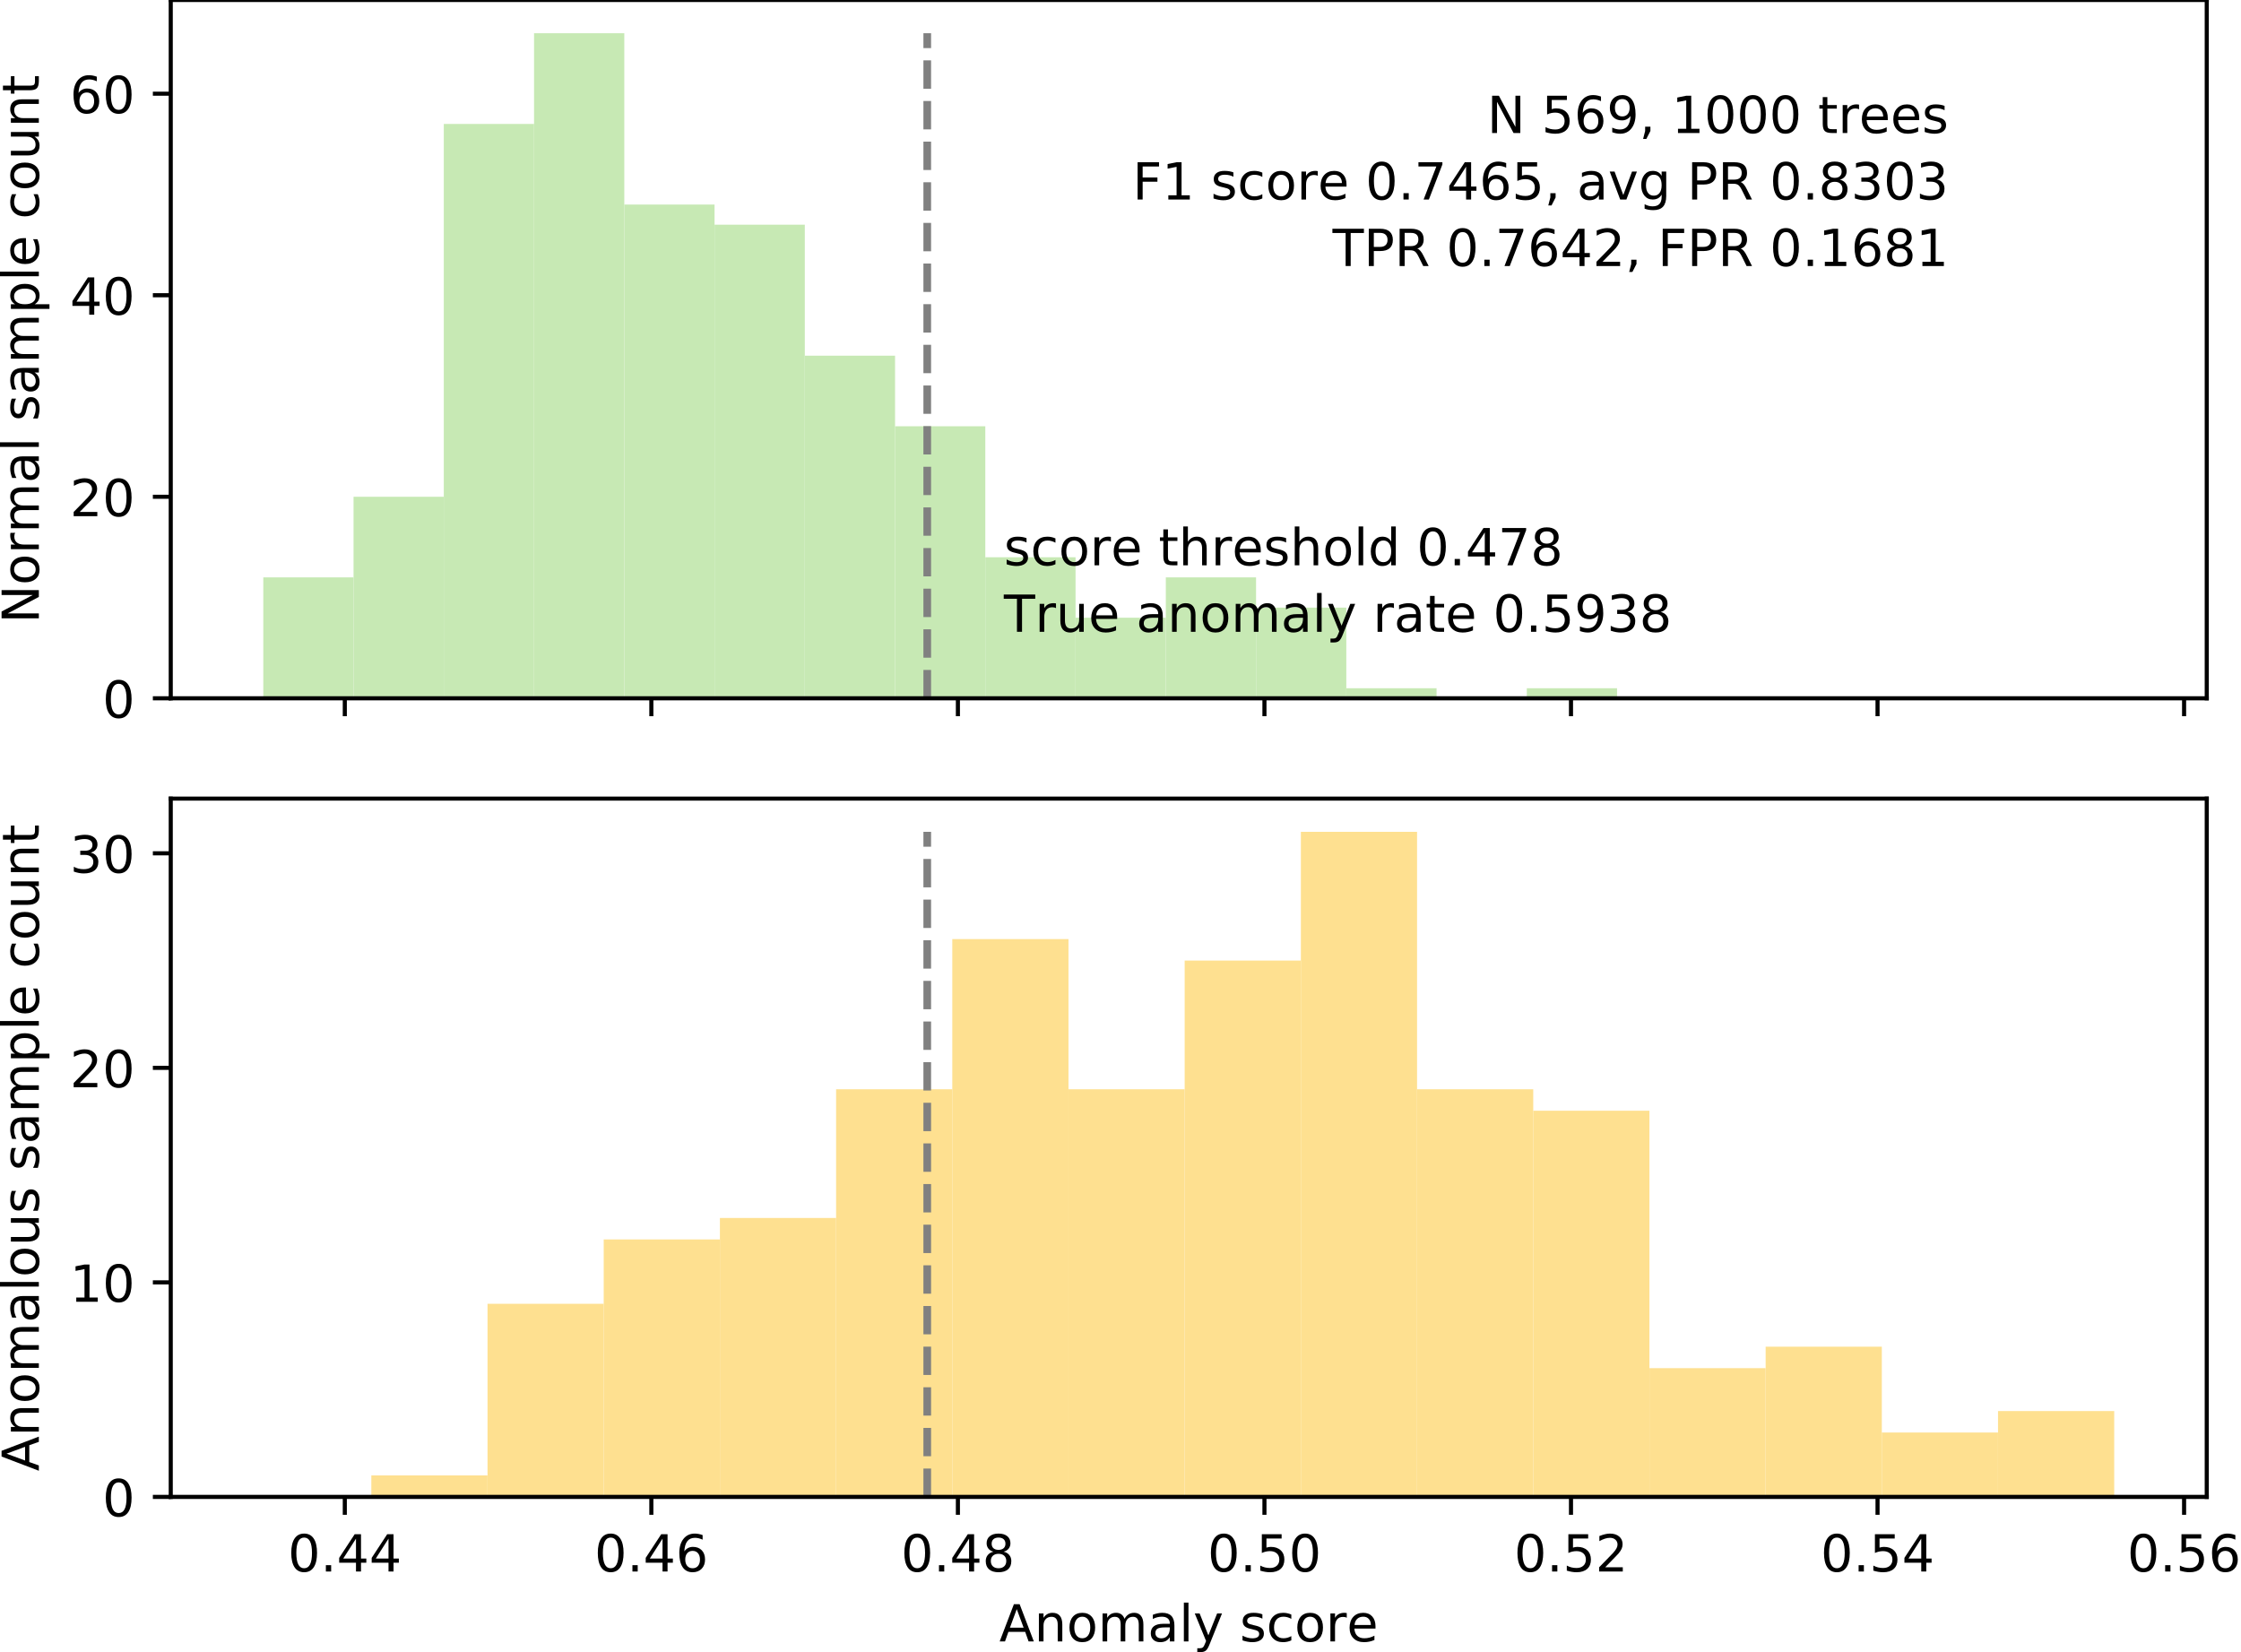 <?xml version="1.0" encoding="utf-8" standalone="no"?>
<!DOCTYPE svg PUBLIC "-//W3C//DTD SVG 1.1//EN"
  "http://www.w3.org/Graphics/SVG/1.1/DTD/svg11.dtd">
<!-- Created with matplotlib (https://matplotlib.org/) -->
<svg height="323.196pt" version="1.1" viewBox="0 0 438.393 323.196" width="438.393pt" xmlns="http://www.w3.org/2000/svg" xmlns:xlink="http://www.w3.org/1999/xlink">
 <defs>
  <style type="text/css">
*{stroke-linecap:butt;stroke-linejoin:round;}
  </style>
 </defs>
 <g id="figure_1">
  <g id="patch_1">
   <path d="M 0 323.196 
L 438.393 323.196 
L 438.393 0 
L 0 0 
z
" style="fill:#ffffff;"/>
  </g>
  <g id="axes_1">
   <g id="patch_2">
    <path d="M 33.403 136.61 
L 431.693 136.61 
L 431.693 0 
L 33.403 0 
z
" style="fill:#ffffff;"/>
   </g>
   <g id="patch_3">
    <path clip-path="url(#p099532f978)" d="M 51.507 136.61 
L 69.162 136.61 
L 69.162 112.955 
L 51.507 112.955 
z
" style="fill:#c7e9b4;"/>
   </g>
   <g id="patch_4">
    <path clip-path="url(#p099532f978)" d="M 69.162 136.61 
L 86.818 136.61 
L 86.818 97.184 
L 69.162 97.184 
z
" style="fill:#c7e9b4;"/>
   </g>
   <g id="patch_5">
    <path clip-path="url(#p099532f978)" d="M 86.818 136.61 
L 104.473 136.61 
L 104.473 24.247 
L 86.818 24.247 
z
" style="fill:#c7e9b4;"/>
   </g>
   <g id="patch_6">
    <path clip-path="url(#p099532f978)" d="M 104.473 136.61 
L 122.128 136.61 
L 122.128 6.505 
L 104.473 6.505 
z
" style="fill:#c7e9b4;"/>
   </g>
   <g id="patch_7">
    <path clip-path="url(#p099532f978)" d="M 122.128 136.61 
L 139.783 136.61 
L 139.783 40.017 
L 122.128 40.017 
z
" style="fill:#c7e9b4;"/>
   </g>
   <g id="patch_8">
    <path clip-path="url(#p099532f978)" d="M 139.783 136.61 
L 157.439 136.61 
L 157.439 43.96 
L 139.783 43.96 
z
" style="fill:#c7e9b4;"/>
   </g>
   <g id="patch_9">
    <path clip-path="url(#p099532f978)" d="M 157.439 136.61 
L 175.094 136.61 
L 175.094 69.586 
L 157.439 69.586 
z
" style="fill:#c7e9b4;"/>
   </g>
   <g id="patch_10">
    <path clip-path="url(#p099532f978)" d="M 175.094 136.61 
L 192.749 136.61 
L 192.749 83.385 
L 175.094 83.385 
z
" style="fill:#c7e9b4;"/>
   </g>
   <g id="patch_11">
    <path clip-path="url(#p099532f978)" d="M 192.749 136.61 
L 210.404 136.61 
L 210.404 109.012 
L 192.749 109.012 
z
" style="fill:#c7e9b4;"/>
   </g>
   <g id="patch_12">
    <path clip-path="url(#p099532f978)" d="M 210.404 136.61 
L 228.06 136.61 
L 228.06 120.84 
L 210.404 120.84 
z
" style="fill:#c7e9b4;"/>
   </g>
   <g id="patch_13">
    <path clip-path="url(#p099532f978)" d="M 228.06 136.61 
L 245.715 136.61 
L 245.715 112.955 
L 228.06 112.955 
z
" style="fill:#c7e9b4;"/>
   </g>
   <g id="patch_14">
    <path clip-path="url(#p099532f978)" d="M 245.715 136.61 
L 263.37 136.61 
L 263.37 118.868 
L 245.715 118.868 
z
" style="fill:#c7e9b4;"/>
   </g>
   <g id="patch_15">
    <path clip-path="url(#p099532f978)" d="M 263.37 136.61 
L 281.025 136.61 
L 281.025 134.639 
L 263.37 134.639 
z
" style="fill:#c7e9b4;"/>
   </g>
   <g id="patch_16">
    <path clip-path="url(#p099532f978)" d="M 281.025 136.61 
L 298.681 136.61 
L 298.681 136.61 
L 281.025 136.61 
z
" style="fill:#c7e9b4;"/>
   </g>
   <g id="patch_17">
    <path clip-path="url(#p099532f978)" d="M 298.681 136.61 
L 316.336 136.61 
L 316.336 134.639 
L 298.681 134.639 
z
" style="fill:#c7e9b4;"/>
   </g>
   <g id="matplotlib.axis_1">
    <g id="xtick_1">
     <g id="line2d_1">
      <defs>
       <path d="M 0 0 
L 0 3.5 
" id="mef2b201d1c" style="stroke:#000000;stroke-width:0.8;"/>
      </defs>
      <g>
       <use style="stroke:#000000;stroke-width:0.8;" x="67.452" xlink:href="#mef2b201d1c" y="136.61"/>
      </g>
     </g>
    </g>
    <g id="xtick_2">
     <g id="line2d_2">
      <g>
       <use style="stroke:#000000;stroke-width:0.8;" x="127.42" xlink:href="#mef2b201d1c" y="136.61"/>
      </g>
     </g>
    </g>
    <g id="xtick_3">
     <g id="line2d_3">
      <g>
       <use style="stroke:#000000;stroke-width:0.8;" x="187.388" xlink:href="#mef2b201d1c" y="136.61"/>
      </g>
     </g>
    </g>
    <g id="xtick_4">
     <g id="line2d_4">
      <g>
       <use style="stroke:#000000;stroke-width:0.8;" x="247.356" xlink:href="#mef2b201d1c" y="136.61"/>
      </g>
     </g>
    </g>
    <g id="xtick_5">
     <g id="line2d_5">
      <g>
       <use style="stroke:#000000;stroke-width:0.8;" x="307.324" xlink:href="#mef2b201d1c" y="136.61"/>
      </g>
     </g>
    </g>
    <g id="xtick_6">
     <g id="line2d_6">
      <g>
       <use style="stroke:#000000;stroke-width:0.8;" x="367.292" xlink:href="#mef2b201d1c" y="136.61"/>
      </g>
     </g>
    </g>
    <g id="xtick_7">
     <g id="line2d_7">
      <g>
       <use style="stroke:#000000;stroke-width:0.8;" x="427.26" xlink:href="#mef2b201d1c" y="136.61"/>
      </g>
     </g>
    </g>
   </g>
   <g id="matplotlib.axis_2">
    <g id="ytick_1">
     <g id="line2d_8">
      <defs>
       <path d="M 0 0 
L -3.5 0 
" id="m78fd9fbb60" style="stroke:#000000;stroke-width:0.8;"/>
      </defs>
      <g>
       <use style="stroke:#000000;stroke-width:0.8;" x="33.403" xlink:href="#m78fd9fbb60" y="136.61"/>
      </g>
     </g>
     <g id="text_1">
      <!-- 0 -->
      <defs>
       <path d="M 31.781 66.406 
Q 24.172 66.406 20.328 58.906 
Q 16.5 51.422 16.5 36.375 
Q 16.5 21.391 20.328 13.891 
Q 24.172 6.391 31.781 6.391 
Q 39.453 6.391 43.281 13.891 
Q 47.125 21.391 47.125 36.375 
Q 47.125 51.422 43.281 58.906 
Q 39.453 66.406 31.781 66.406 
z
M 31.781 74.219 
Q 44.047 74.219 50.516 64.516 
Q 56.984 54.828 56.984 36.375 
Q 56.984 17.969 50.516 8.266 
Q 44.047 -1.422 31.781 -1.422 
Q 19.531 -1.422 13.062 8.266 
Q 6.594 17.969 6.594 36.375 
Q 6.594 54.828 13.062 64.516 
Q 19.531 74.219 31.781 74.219 
z
" id="DejaVuSans-48"/>
      </defs>
      <g transform="translate(20.041 140.409)scale(0.1 -0.1)">
       <use xlink:href="#DejaVuSans-48"/>
      </g>
     </g>
    </g>
    <g id="ytick_2">
     <g id="line2d_9">
      <g>
       <use style="stroke:#000000;stroke-width:0.8;" x="33.403" xlink:href="#m78fd9fbb60" y="97.184"/>
      </g>
     </g>
     <g id="text_2">
      <!-- 20 -->
      <defs>
       <path d="M 19.188 8.297 
L 53.609 8.297 
L 53.609 0 
L 7.328 0 
L 7.328 8.297 
Q 12.938 14.109 22.625 23.891 
Q 32.328 33.688 34.812 36.531 
Q 39.547 41.844 41.422 45.531 
Q 43.312 49.219 43.312 52.781 
Q 43.312 58.594 39.234 62.25 
Q 35.156 65.922 28.609 65.922 
Q 23.969 65.922 18.812 64.312 
Q 13.672 62.703 7.812 59.422 
L 7.812 69.391 
Q 13.766 71.781 18.938 73 
Q 24.125 74.219 28.422 74.219 
Q 39.75 74.219 46.484 68.547 
Q 53.219 62.891 53.219 53.422 
Q 53.219 48.922 51.531 44.891 
Q 49.859 40.875 45.406 35.406 
Q 44.188 33.984 37.641 27.219 
Q 31.109 20.453 19.188 8.297 
z
" id="DejaVuSans-50"/>
      </defs>
      <g transform="translate(13.678 100.984)scale(0.1 -0.1)">
       <use xlink:href="#DejaVuSans-50"/>
       <use x="63.623" xlink:href="#DejaVuSans-48"/>
      </g>
     </g>
    </g>
    <g id="ytick_3">
     <g id="line2d_10">
      <g>
       <use style="stroke:#000000;stroke-width:0.8;" x="33.403" xlink:href="#m78fd9fbb60" y="57.759"/>
      </g>
     </g>
     <g id="text_3">
      <!-- 40 -->
      <defs>
       <path d="M 37.797 64.312 
L 12.891 25.391 
L 37.797 25.391 
z
M 35.203 72.906 
L 47.609 72.906 
L 47.609 25.391 
L 58.016 25.391 
L 58.016 17.188 
L 47.609 17.188 
L 47.609 0 
L 37.797 0 
L 37.797 17.188 
L 4.891 17.188 
L 4.891 26.703 
z
" id="DejaVuSans-52"/>
      </defs>
      <g transform="translate(13.678 61.558)scale(0.1 -0.1)">
       <use xlink:href="#DejaVuSans-52"/>
       <use x="63.623" xlink:href="#DejaVuSans-48"/>
      </g>
     </g>
    </g>
    <g id="ytick_4">
     <g id="line2d_11">
      <g>
       <use style="stroke:#000000;stroke-width:0.8;" x="33.403" xlink:href="#m78fd9fbb60" y="18.333"/>
      </g>
     </g>
     <g id="text_4">
      <!-- 60 -->
      <defs>
       <path d="M 33.016 40.375 
Q 26.375 40.375 22.484 35.828 
Q 18.609 31.297 18.609 23.391 
Q 18.609 15.531 22.484 10.953 
Q 26.375 6.391 33.016 6.391 
Q 39.656 6.391 43.531 10.953 
Q 47.406 15.531 47.406 23.391 
Q 47.406 31.297 43.531 35.828 
Q 39.656 40.375 33.016 40.375 
z
M 52.594 71.297 
L 52.594 62.312 
Q 48.875 64.062 45.094 64.984 
Q 41.312 65.922 37.594 65.922 
Q 27.828 65.922 22.672 59.328 
Q 17.531 52.734 16.797 39.406 
Q 19.672 43.656 24.016 45.922 
Q 28.375 48.188 33.594 48.188 
Q 44.578 48.188 50.953 41.516 
Q 57.328 34.859 57.328 23.391 
Q 57.328 12.156 50.688 5.359 
Q 44.047 -1.422 33.016 -1.422 
Q 20.359 -1.422 13.672 8.266 
Q 6.984 17.969 6.984 36.375 
Q 6.984 53.656 15.188 63.938 
Q 23.391 74.219 37.203 74.219 
Q 40.922 74.219 44.703 73.484 
Q 48.484 72.75 52.594 71.297 
z
" id="DejaVuSans-54"/>
      </defs>
      <g transform="translate(13.678 22.132)scale(0.1 -0.1)">
       <use xlink:href="#DejaVuSans-54"/>
       <use x="63.623" xlink:href="#DejaVuSans-48"/>
      </g>
     </g>
    </g>
    <g id="text_5">
     <!-- Normal sample count -->
     <defs>
      <path d="M 9.812 72.906 
L 23.094 72.906 
L 55.422 11.922 
L 55.422 72.906 
L 64.984 72.906 
L 64.984 0 
L 51.703 0 
L 19.391 60.984 
L 19.391 0 
L 9.812 0 
z
" id="DejaVuSans-78"/>
      <path d="M 30.609 48.391 
Q 23.391 48.391 19.188 42.75 
Q 14.984 37.109 14.984 27.297 
Q 14.984 17.484 19.156 11.844 
Q 23.344 6.203 30.609 6.203 
Q 37.797 6.203 41.984 11.859 
Q 46.188 17.531 46.188 27.297 
Q 46.188 37.016 41.984 42.703 
Q 37.797 48.391 30.609 48.391 
z
M 30.609 56 
Q 42.328 56 49.016 48.375 
Q 55.719 40.766 55.719 27.297 
Q 55.719 13.875 49.016 6.219 
Q 42.328 -1.422 30.609 -1.422 
Q 18.844 -1.422 12.172 6.219 
Q 5.516 13.875 5.516 27.297 
Q 5.516 40.766 12.172 48.375 
Q 18.844 56 30.609 56 
z
" id="DejaVuSans-111"/>
      <path d="M 41.109 46.297 
Q 39.594 47.172 37.812 47.578 
Q 36.031 48 33.891 48 
Q 26.266 48 22.188 43.047 
Q 18.109 38.094 18.109 28.812 
L 18.109 0 
L 9.078 0 
L 9.078 54.688 
L 18.109 54.688 
L 18.109 46.188 
Q 20.953 51.172 25.484 53.578 
Q 30.031 56 36.531 56 
Q 37.453 56 38.578 55.875 
Q 39.703 55.766 41.062 55.516 
z
" id="DejaVuSans-114"/>
      <path d="M 52 44.188 
Q 55.375 50.25 60.062 53.125 
Q 64.75 56 71.094 56 
Q 79.641 56 84.281 50.016 
Q 88.922 44.047 88.922 33.016 
L 88.922 0 
L 79.891 0 
L 79.891 32.719 
Q 79.891 40.578 77.094 44.375 
Q 74.312 48.188 68.609 48.188 
Q 61.625 48.188 57.562 43.547 
Q 53.516 38.922 53.516 30.906 
L 53.516 0 
L 44.484 0 
L 44.484 32.719 
Q 44.484 40.625 41.703 44.406 
Q 38.922 48.188 33.109 48.188 
Q 26.219 48.188 22.156 43.531 
Q 18.109 38.875 18.109 30.906 
L 18.109 0 
L 9.078 0 
L 9.078 54.688 
L 18.109 54.688 
L 18.109 46.188 
Q 21.188 51.219 25.484 53.609 
Q 29.781 56 35.688 56 
Q 41.656 56 45.828 52.969 
Q 50 49.953 52 44.188 
z
" id="DejaVuSans-109"/>
      <path d="M 34.281 27.484 
Q 23.391 27.484 19.188 25 
Q 14.984 22.516 14.984 16.5 
Q 14.984 11.719 18.141 8.906 
Q 21.297 6.109 26.703 6.109 
Q 34.188 6.109 38.703 11.406 
Q 43.219 16.703 43.219 25.484 
L 43.219 27.484 
z
M 52.203 31.203 
L 52.203 0 
L 43.219 0 
L 43.219 8.297 
Q 40.141 3.328 35.547 0.953 
Q 30.953 -1.422 24.312 -1.422 
Q 15.922 -1.422 10.953 3.297 
Q 6 8.016 6 15.922 
Q 6 25.141 12.172 29.828 
Q 18.359 34.516 30.609 34.516 
L 43.219 34.516 
L 43.219 35.406 
Q 43.219 41.609 39.141 45 
Q 35.062 48.391 27.688 48.391 
Q 23 48.391 18.547 47.266 
Q 14.109 46.141 10.016 43.891 
L 10.016 52.203 
Q 14.938 54.109 19.578 55.047 
Q 24.219 56 28.609 56 
Q 40.484 56 46.344 49.844 
Q 52.203 43.703 52.203 31.203 
z
" id="DejaVuSans-97"/>
      <path d="M 9.422 75.984 
L 18.406 75.984 
L 18.406 0 
L 9.422 0 
z
" id="DejaVuSans-108"/>
      <path id="DejaVuSans-32"/>
      <path d="M 44.281 53.078 
L 44.281 44.578 
Q 40.484 46.531 36.375 47.5 
Q 32.281 48.484 27.875 48.484 
Q 21.188 48.484 17.844 46.438 
Q 14.5 44.391 14.5 40.281 
Q 14.5 37.156 16.891 35.375 
Q 19.281 33.594 26.516 31.984 
L 29.594 31.297 
Q 39.156 29.25 43.188 25.516 
Q 47.219 21.781 47.219 15.094 
Q 47.219 7.469 41.188 3.016 
Q 35.156 -1.422 24.609 -1.422 
Q 20.219 -1.422 15.453 -0.562 
Q 10.688 0.297 5.422 2 
L 5.422 11.281 
Q 10.406 8.688 15.234 7.391 
Q 20.062 6.109 24.812 6.109 
Q 31.156 6.109 34.562 8.281 
Q 37.984 10.453 37.984 14.406 
Q 37.984 18.062 35.516 20.016 
Q 33.062 21.969 24.703 23.781 
L 21.578 24.516 
Q 13.234 26.266 9.516 29.906 
Q 5.812 33.547 5.812 39.891 
Q 5.812 47.609 11.281 51.797 
Q 16.75 56 26.812 56 
Q 31.781 56 36.172 55.266 
Q 40.578 54.547 44.281 53.078 
z
" id="DejaVuSans-115"/>
      <path d="M 18.109 8.203 
L 18.109 -20.797 
L 9.078 -20.797 
L 9.078 54.688 
L 18.109 54.688 
L 18.109 46.391 
Q 20.953 51.266 25.266 53.625 
Q 29.594 56 35.594 56 
Q 45.562 56 51.781 48.094 
Q 58.016 40.188 58.016 27.297 
Q 58.016 14.406 51.781 6.484 
Q 45.562 -1.422 35.594 -1.422 
Q 29.594 -1.422 25.266 0.953 
Q 20.953 3.328 18.109 8.203 
z
M 48.688 27.297 
Q 48.688 37.203 44.609 42.844 
Q 40.531 48.484 33.406 48.484 
Q 26.266 48.484 22.188 42.844 
Q 18.109 37.203 18.109 27.297 
Q 18.109 17.391 22.188 11.75 
Q 26.266 6.109 33.406 6.109 
Q 40.531 6.109 44.609 11.75 
Q 48.688 17.391 48.688 27.297 
z
" id="DejaVuSans-112"/>
      <path d="M 56.203 29.594 
L 56.203 25.203 
L 14.891 25.203 
Q 15.484 15.922 20.484 11.062 
Q 25.484 6.203 34.422 6.203 
Q 39.594 6.203 44.453 7.469 
Q 49.312 8.734 54.109 11.281 
L 54.109 2.781 
Q 49.266 0.734 44.188 -0.344 
Q 39.109 -1.422 33.891 -1.422 
Q 20.797 -1.422 13.156 6.188 
Q 5.516 13.812 5.516 26.812 
Q 5.516 40.234 12.766 48.109 
Q 20.016 56 32.328 56 
Q 43.359 56 49.781 48.891 
Q 56.203 41.797 56.203 29.594 
z
M 47.219 32.234 
Q 47.125 39.594 43.094 43.984 
Q 39.062 48.391 32.422 48.391 
Q 24.906 48.391 20.391 44.141 
Q 15.875 39.891 15.188 32.172 
z
" id="DejaVuSans-101"/>
      <path d="M 48.781 52.594 
L 48.781 44.188 
Q 44.969 46.297 41.141 47.344 
Q 37.312 48.391 33.406 48.391 
Q 24.656 48.391 19.812 42.844 
Q 14.984 37.312 14.984 27.297 
Q 14.984 17.281 19.812 11.734 
Q 24.656 6.203 33.406 6.203 
Q 37.312 6.203 41.141 7.25 
Q 44.969 8.297 48.781 10.406 
L 48.781 2.094 
Q 45.016 0.344 40.984 -0.531 
Q 36.969 -1.422 32.422 -1.422 
Q 20.062 -1.422 12.781 6.344 
Q 5.516 14.109 5.516 27.297 
Q 5.516 40.672 12.859 48.328 
Q 20.219 56 33.016 56 
Q 37.156 56 41.109 55.141 
Q 45.062 54.297 48.781 52.594 
z
" id="DejaVuSans-99"/>
      <path d="M 8.5 21.578 
L 8.5 54.688 
L 17.484 54.688 
L 17.484 21.922 
Q 17.484 14.156 20.5 10.266 
Q 23.531 6.391 29.594 6.391 
Q 36.859 6.391 41.078 11.031 
Q 45.312 15.672 45.312 23.688 
L 45.312 54.688 
L 54.297 54.688 
L 54.297 0 
L 45.312 0 
L 45.312 8.406 
Q 42.047 3.422 37.719 1 
Q 33.406 -1.422 27.688 -1.422 
Q 18.266 -1.422 13.375 4.438 
Q 8.5 10.297 8.5 21.578 
z
M 31.109 56 
z
" id="DejaVuSans-117"/>
      <path d="M 54.891 33.016 
L 54.891 0 
L 45.906 0 
L 45.906 32.719 
Q 45.906 40.484 42.875 44.328 
Q 39.844 48.188 33.797 48.188 
Q 26.516 48.188 22.312 43.547 
Q 18.109 38.922 18.109 30.906 
L 18.109 0 
L 9.078 0 
L 9.078 54.688 
L 18.109 54.688 
L 18.109 46.188 
Q 21.344 51.125 25.703 53.562 
Q 30.078 56 35.797 56 
Q 45.219 56 50.047 50.172 
Q 54.891 44.344 54.891 33.016 
z
" id="DejaVuSans-110"/>
      <path d="M 18.312 70.219 
L 18.312 54.688 
L 36.812 54.688 
L 36.812 47.703 
L 18.312 47.703 
L 18.312 18.016 
Q 18.312 11.328 20.141 9.422 
Q 21.969 7.516 27.594 7.516 
L 36.812 7.516 
L 36.812 0 
L 27.594 0 
Q 17.188 0 13.234 3.875 
Q 9.281 7.766 9.281 18.016 
L 9.281 47.703 
L 2.688 47.703 
L 2.688 54.688 
L 9.281 54.688 
L 9.281 70.219 
z
" id="DejaVuSans-116"/>
     </defs>
     <g transform="translate(7.598 121.946)rotate(-90)scale(0.1 -0.1)">
      <use xlink:href="#DejaVuSans-78"/>
      <use x="74.805" xlink:href="#DejaVuSans-111"/>
      <use x="135.986" xlink:href="#DejaVuSans-114"/>
      <use x="177.084" xlink:href="#DejaVuSans-109"/>
      <use x="274.496" xlink:href="#DejaVuSans-97"/>
      <use x="335.775" xlink:href="#DejaVuSans-108"/>
      <use x="363.559" xlink:href="#DejaVuSans-32"/>
      <use x="395.346" xlink:href="#DejaVuSans-115"/>
      <use x="447.445" xlink:href="#DejaVuSans-97"/>
      <use x="508.725" xlink:href="#DejaVuSans-109"/>
      <use x="606.137" xlink:href="#DejaVuSans-112"/>
      <use x="669.613" xlink:href="#DejaVuSans-108"/>
      <use x="697.396" xlink:href="#DejaVuSans-101"/>
      <use x="758.92" xlink:href="#DejaVuSans-32"/>
      <use x="790.707" xlink:href="#DejaVuSans-99"/>
      <use x="845.688" xlink:href="#DejaVuSans-111"/>
      <use x="906.869" xlink:href="#DejaVuSans-117"/>
      <use x="970.248" xlink:href="#DejaVuSans-110"/>
      <use x="1033.627" xlink:href="#DejaVuSans-116"/>
     </g>
    </g>
   </g>
   <g id="line2d_12">
    <path clip-path="url(#p099532f978)" d="M 181.391 136.61 
L 181.391 6.505 
" style="fill:none;stroke:#808080;stroke-dasharray:5.55,2.4;stroke-dashoffset:0;stroke-width:1.5;"/>
   </g>
   <g id="patch_18">
    <path d="M 33.403 136.61 
L 33.403 0 
" style="fill:none;stroke:#000000;stroke-linecap:square;stroke-linejoin:miter;stroke-width:0.8;"/>
   </g>
   <g id="patch_19">
    <path d="M 431.693 136.61 
L 431.693 0 
" style="fill:none;stroke:#000000;stroke-linecap:square;stroke-linejoin:miter;stroke-width:0.8;"/>
   </g>
   <g id="patch_20">
    <path d="M 33.403 136.61 
L 431.693 136.61 
" style="fill:none;stroke:#000000;stroke-linecap:square;stroke-linejoin:miter;stroke-width:0.8;"/>
   </g>
   <g id="patch_21">
    <path d="M 33.403 0 
L 431.693 0 
" style="fill:none;stroke:#000000;stroke-linecap:square;stroke-linejoin:miter;stroke-width:0.8;"/>
   </g>
   <g id="text_6">
    <!-- N 569, 1000 trees -->
    <defs>
     <path d="M 10.797 72.906 
L 49.516 72.906 
L 49.516 64.594 
L 19.828 64.594 
L 19.828 46.734 
Q 21.969 47.469 24.109 47.828 
Q 26.266 48.188 28.422 48.188 
Q 40.625 48.188 47.75 41.5 
Q 54.891 34.812 54.891 23.391 
Q 54.891 11.625 47.562 5.094 
Q 40.234 -1.422 26.906 -1.422 
Q 22.312 -1.422 17.547 -0.641 
Q 12.797 0.141 7.719 1.703 
L 7.719 11.625 
Q 12.109 9.234 16.797 8.062 
Q 21.484 6.891 26.703 6.891 
Q 35.156 6.891 40.078 11.328 
Q 45.016 15.766 45.016 23.391 
Q 45.016 31 40.078 35.438 
Q 35.156 39.891 26.703 39.891 
Q 22.75 39.891 18.812 39.016 
Q 14.891 38.141 10.797 36.281 
z
" id="DejaVuSans-53"/>
     <path d="M 10.984 1.516 
L 10.984 10.5 
Q 14.703 8.734 18.5 7.812 
Q 22.312 6.891 25.984 6.891 
Q 35.75 6.891 40.891 13.453 
Q 46.047 20.016 46.781 33.406 
Q 43.953 29.203 39.594 26.953 
Q 35.25 24.703 29.984 24.703 
Q 19.047 24.703 12.672 31.312 
Q 6.297 37.938 6.297 49.422 
Q 6.297 60.641 12.938 67.422 
Q 19.578 74.219 30.609 74.219 
Q 43.266 74.219 49.922 64.516 
Q 56.594 54.828 56.594 36.375 
Q 56.594 19.141 48.406 8.859 
Q 40.234 -1.422 26.422 -1.422 
Q 22.703 -1.422 18.891 -0.688 
Q 15.094 0.047 10.984 1.516 
z
M 30.609 32.422 
Q 37.25 32.422 41.125 36.953 
Q 45.016 41.5 45.016 49.422 
Q 45.016 57.281 41.125 61.844 
Q 37.25 66.406 30.609 66.406 
Q 23.969 66.406 20.094 61.844 
Q 16.219 57.281 16.219 49.422 
Q 16.219 41.5 20.094 36.953 
Q 23.969 32.422 30.609 32.422 
z
" id="DejaVuSans-57"/>
     <path d="M 11.719 12.406 
L 22.016 12.406 
L 22.016 4 
L 14.016 -11.625 
L 7.719 -11.625 
L 11.719 4 
z
" id="DejaVuSans-44"/>
     <path d="M 12.406 8.297 
L 28.516 8.297 
L 28.516 63.922 
L 10.984 60.406 
L 10.984 69.391 
L 28.422 72.906 
L 38.281 72.906 
L 38.281 8.297 
L 54.391 8.297 
L 54.391 0 
L 12.406 0 
z
" id="DejaVuSans-49"/>
    </defs>
    <g transform="translate(290.912 26.021)scale(0.1 -0.1)">
     <use xlink:href="#DejaVuSans-78"/>
     <use x="74.805" xlink:href="#DejaVuSans-32"/>
     <use x="106.592" xlink:href="#DejaVuSans-53"/>
     <use x="170.215" xlink:href="#DejaVuSans-54"/>
     <use x="233.838" xlink:href="#DejaVuSans-57"/>
     <use x="297.461" xlink:href="#DejaVuSans-44"/>
     <use x="329.248" xlink:href="#DejaVuSans-32"/>
     <use x="361.035" xlink:href="#DejaVuSans-49"/>
     <use x="424.658" xlink:href="#DejaVuSans-48"/>
     <use x="488.281" xlink:href="#DejaVuSans-48"/>
     <use x="551.904" xlink:href="#DejaVuSans-48"/>
     <use x="615.527" xlink:href="#DejaVuSans-32"/>
     <use x="647.314" xlink:href="#DejaVuSans-116"/>
     <use x="686.523" xlink:href="#DejaVuSans-114"/>
     <use x="727.605" xlink:href="#DejaVuSans-101"/>
     <use x="789.129" xlink:href="#DejaVuSans-101"/>
     <use x="850.652" xlink:href="#DejaVuSans-115"/>
    </g>
   </g>
   <g id="text_7">
    <!-- F1 score 0.7465, avg PR 0.8303 -->
    <defs>
     <path d="M 9.812 72.906 
L 51.703 72.906 
L 51.703 64.594 
L 19.672 64.594 
L 19.672 43.109 
L 48.578 43.109 
L 48.578 34.812 
L 19.672 34.812 
L 19.672 0 
L 9.812 0 
z
" id="DejaVuSans-70"/>
     <path d="M 10.688 12.406 
L 21 12.406 
L 21 0 
L 10.688 0 
z
" id="DejaVuSans-46"/>
     <path d="M 8.203 72.906 
L 55.078 72.906 
L 55.078 68.703 
L 28.609 0 
L 18.312 0 
L 43.219 64.594 
L 8.203 64.594 
z
" id="DejaVuSans-55"/>
     <path d="M 2.984 54.688 
L 12.5 54.688 
L 29.594 8.797 
L 46.688 54.688 
L 56.203 54.688 
L 35.688 0 
L 23.484 0 
z
" id="DejaVuSans-118"/>
     <path d="M 45.406 27.984 
Q 45.406 37.75 41.375 43.109 
Q 37.359 48.484 30.078 48.484 
Q 22.859 48.484 18.828 43.109 
Q 14.797 37.75 14.797 27.984 
Q 14.797 18.266 18.828 12.891 
Q 22.859 7.516 30.078 7.516 
Q 37.359 7.516 41.375 12.891 
Q 45.406 18.266 45.406 27.984 
z
M 54.391 6.781 
Q 54.391 -7.172 48.188 -13.984 
Q 42 -20.797 29.203 -20.797 
Q 24.469 -20.797 20.266 -20.094 
Q 16.062 -19.391 12.109 -17.922 
L 12.109 -9.188 
Q 16.062 -11.328 19.922 -12.344 
Q 23.781 -13.375 27.781 -13.375 
Q 36.625 -13.375 41.016 -8.766 
Q 45.406 -4.156 45.406 5.172 
L 45.406 9.625 
Q 42.625 4.781 38.281 2.391 
Q 33.938 0 27.875 0 
Q 17.828 0 11.672 7.656 
Q 5.516 15.328 5.516 27.984 
Q 5.516 40.672 11.672 48.328 
Q 17.828 56 27.875 56 
Q 33.938 56 38.281 53.609 
Q 42.625 51.219 45.406 46.391 
L 45.406 54.688 
L 54.391 54.688 
z
" id="DejaVuSans-103"/>
     <path d="M 19.672 64.797 
L 19.672 37.406 
L 32.078 37.406 
Q 38.969 37.406 42.719 40.969 
Q 46.484 44.531 46.484 51.125 
Q 46.484 57.672 42.719 61.234 
Q 38.969 64.797 32.078 64.797 
z
M 9.812 72.906 
L 32.078 72.906 
Q 44.344 72.906 50.609 67.359 
Q 56.891 61.812 56.891 51.125 
Q 56.891 40.328 50.609 34.812 
Q 44.344 29.297 32.078 29.297 
L 19.672 29.297 
L 19.672 0 
L 9.812 0 
z
" id="DejaVuSans-80"/>
     <path d="M 44.391 34.188 
Q 47.562 33.109 50.562 29.594 
Q 53.562 26.078 56.594 19.922 
L 66.609 0 
L 56 0 
L 46.688 18.703 
Q 43.062 26.031 39.672 28.422 
Q 36.281 30.812 30.422 30.812 
L 19.672 30.812 
L 19.672 0 
L 9.812 0 
L 9.812 72.906 
L 32.078 72.906 
Q 44.578 72.906 50.734 67.672 
Q 56.891 62.453 56.891 51.906 
Q 56.891 45.016 53.688 40.469 
Q 50.484 35.938 44.391 34.188 
z
M 19.672 64.797 
L 19.672 38.922 
L 32.078 38.922 
Q 39.203 38.922 42.844 42.219 
Q 46.484 45.516 46.484 51.906 
Q 46.484 58.297 42.844 61.547 
Q 39.203 64.797 32.078 64.797 
z
" id="DejaVuSans-82"/>
     <path d="M 31.781 34.625 
Q 24.75 34.625 20.719 30.859 
Q 16.703 27.094 16.703 20.516 
Q 16.703 13.922 20.719 10.156 
Q 24.75 6.391 31.781 6.391 
Q 38.812 6.391 42.859 10.172 
Q 46.922 13.969 46.922 20.516 
Q 46.922 27.094 42.891 30.859 
Q 38.875 34.625 31.781 34.625 
z
M 21.922 38.812 
Q 15.578 40.375 12.031 44.719 
Q 8.5 49.078 8.5 55.328 
Q 8.5 64.062 14.719 69.141 
Q 20.953 74.219 31.781 74.219 
Q 42.672 74.219 48.875 69.141 
Q 55.078 64.062 55.078 55.328 
Q 55.078 49.078 51.531 44.719 
Q 48 40.375 41.703 38.812 
Q 48.828 37.156 52.797 32.312 
Q 56.781 27.484 56.781 20.516 
Q 56.781 9.906 50.312 4.234 
Q 43.844 -1.422 31.781 -1.422 
Q 19.734 -1.422 13.25 4.234 
Q 6.781 9.906 6.781 20.516 
Q 6.781 27.484 10.781 32.312 
Q 14.797 37.156 21.922 38.812 
z
M 18.312 54.391 
Q 18.312 48.734 21.844 45.562 
Q 25.391 42.391 31.781 42.391 
Q 38.141 42.391 41.719 45.562 
Q 45.312 48.734 45.312 54.391 
Q 45.312 60.062 41.719 63.234 
Q 38.141 66.406 31.781 66.406 
Q 25.391 66.406 21.844 63.234 
Q 18.312 60.062 18.312 54.391 
z
" id="DejaVuSans-56"/>
     <path d="M 40.578 39.312 
Q 47.656 37.797 51.625 33 
Q 55.609 28.219 55.609 21.188 
Q 55.609 10.406 48.188 4.484 
Q 40.766 -1.422 27.094 -1.422 
Q 22.516 -1.422 17.656 -0.516 
Q 12.797 0.391 7.625 2.203 
L 7.625 11.719 
Q 11.719 9.328 16.594 8.109 
Q 21.484 6.891 26.812 6.891 
Q 36.078 6.891 40.938 10.547 
Q 45.797 14.203 45.797 21.188 
Q 45.797 27.641 41.281 31.266 
Q 36.766 34.906 28.719 34.906 
L 20.219 34.906 
L 20.219 43.016 
L 29.109 43.016 
Q 36.375 43.016 40.234 45.922 
Q 44.094 48.828 44.094 54.297 
Q 44.094 59.906 40.109 62.906 
Q 36.141 65.922 28.719 65.922 
Q 24.656 65.922 20.016 65.031 
Q 15.375 64.156 9.812 62.312 
L 9.812 71.094 
Q 15.438 72.656 20.344 73.438 
Q 25.25 74.219 29.594 74.219 
Q 40.828 74.219 47.359 69.109 
Q 53.906 64.016 53.906 55.328 
Q 53.906 49.266 50.438 45.094 
Q 46.969 40.922 40.578 39.312 
z
" id="DejaVuSans-51"/>
    </defs>
    <g transform="translate(221.562 39.031)scale(0.1 -0.1)">
     <use xlink:href="#DejaVuSans-70"/>
     <use x="57.52" xlink:href="#DejaVuSans-49"/>
     <use x="121.143" xlink:href="#DejaVuSans-32"/>
     <use x="152.93" xlink:href="#DejaVuSans-115"/>
     <use x="205.029" xlink:href="#DejaVuSans-99"/>
     <use x="260.01" xlink:href="#DejaVuSans-111"/>
     <use x="321.191" xlink:href="#DejaVuSans-114"/>
     <use x="362.273" xlink:href="#DejaVuSans-101"/>
     <use x="423.797" xlink:href="#DejaVuSans-32"/>
     <use x="455.584" xlink:href="#DejaVuSans-48"/>
     <use x="519.207" xlink:href="#DejaVuSans-46"/>
     <use x="550.994" xlink:href="#DejaVuSans-55"/>
     <use x="614.617" xlink:href="#DejaVuSans-52"/>
     <use x="678.24" xlink:href="#DejaVuSans-54"/>
     <use x="741.863" xlink:href="#DejaVuSans-53"/>
     <use x="805.486" xlink:href="#DejaVuSans-44"/>
     <use x="837.273" xlink:href="#DejaVuSans-32"/>
     <use x="869.061" xlink:href="#DejaVuSans-97"/>
     <use x="930.34" xlink:href="#DejaVuSans-118"/>
     <use x="989.52" xlink:href="#DejaVuSans-103"/>
     <use x="1052.996" xlink:href="#DejaVuSans-32"/>
     <use x="1084.783" xlink:href="#DejaVuSans-80"/>
     <use x="1145.086" xlink:href="#DejaVuSans-82"/>
     <use x="1214.568" xlink:href="#DejaVuSans-32"/>
     <use x="1246.355" xlink:href="#DejaVuSans-48"/>
     <use x="1309.979" xlink:href="#DejaVuSans-46"/>
     <use x="1341.766" xlink:href="#DejaVuSans-56"/>
     <use x="1405.389" xlink:href="#DejaVuSans-51"/>
     <use x="1469.012" xlink:href="#DejaVuSans-48"/>
     <use x="1532.635" xlink:href="#DejaVuSans-51"/>
    </g>
   </g>
   <g id="text_8">
    <!-- TPR 0.7642, FPR 0.1681 -->
    <defs>
     <path d="M -0.297 72.906 
L 61.375 72.906 
L 61.375 64.594 
L 35.5 64.594 
L 35.5 0 
L 25.594 0 
L 25.594 64.594 
L -0.297 64.594 
z
" id="DejaVuSans-84"/>
    </defs>
    <g transform="translate(260.678 52.042)scale(0.1 -0.1)">
     <use xlink:href="#DejaVuSans-84"/>
     <use x="61.084" xlink:href="#DejaVuSans-80"/>
     <use x="121.387" xlink:href="#DejaVuSans-82"/>
     <use x="190.869" xlink:href="#DejaVuSans-32"/>
     <use x="222.656" xlink:href="#DejaVuSans-48"/>
     <use x="286.279" xlink:href="#DejaVuSans-46"/>
     <use x="318.066" xlink:href="#DejaVuSans-55"/>
     <use x="381.689" xlink:href="#DejaVuSans-54"/>
     <use x="445.312" xlink:href="#DejaVuSans-52"/>
     <use x="508.936" xlink:href="#DejaVuSans-50"/>
     <use x="572.559" xlink:href="#DejaVuSans-44"/>
     <use x="604.346" xlink:href="#DejaVuSans-32"/>
     <use x="636.133" xlink:href="#DejaVuSans-70"/>
     <use x="693.652" xlink:href="#DejaVuSans-80"/>
     <use x="753.955" xlink:href="#DejaVuSans-82"/>
     <use x="823.438" xlink:href="#DejaVuSans-32"/>
     <use x="855.225" xlink:href="#DejaVuSans-48"/>
     <use x="918.848" xlink:href="#DejaVuSans-46"/>
     <use x="950.635" xlink:href="#DejaVuSans-49"/>
     <use x="1014.258" xlink:href="#DejaVuSans-54"/>
     <use x="1077.881" xlink:href="#DejaVuSans-56"/>
     <use x="1141.504" xlink:href="#DejaVuSans-49"/>
    </g>
   </g>
   <g id="text_9">
    <!-- score threshold 0.478 -->
    <defs>
     <path d="M 54.891 33.016 
L 54.891 0 
L 45.906 0 
L 45.906 32.719 
Q 45.906 40.484 42.875 44.328 
Q 39.844 48.188 33.797 48.188 
Q 26.516 48.188 22.312 43.547 
Q 18.109 38.922 18.109 30.906 
L 18.109 0 
L 9.078 0 
L 9.078 75.984 
L 18.109 75.984 
L 18.109 46.188 
Q 21.344 51.125 25.703 53.562 
Q 30.078 56 35.797 56 
Q 45.219 56 50.047 50.172 
Q 54.891 44.344 54.891 33.016 
z
" id="DejaVuSans-104"/>
     <path d="M 45.406 46.391 
L 45.406 75.984 
L 54.391 75.984 
L 54.391 0 
L 45.406 0 
L 45.406 8.203 
Q 42.578 3.328 38.25 0.953 
Q 33.938 -1.422 27.875 -1.422 
Q 17.969 -1.422 11.734 6.484 
Q 5.516 14.406 5.516 27.297 
Q 5.516 40.188 11.734 48.094 
Q 17.969 56 27.875 56 
Q 33.938 56 38.25 53.625 
Q 42.578 51.266 45.406 46.391 
z
M 14.797 27.297 
Q 14.797 17.391 18.875 11.75 
Q 22.953 6.109 30.078 6.109 
Q 37.203 6.109 41.297 11.75 
Q 45.406 17.391 45.406 27.297 
Q 45.406 37.203 41.297 42.844 
Q 37.203 48.484 30.078 48.484 
Q 22.953 48.484 18.875 42.844 
Q 14.797 37.203 14.797 27.297 
z
" id="DejaVuSans-100"/>
    </defs>
    <g transform="translate(196.383 110.589)scale(0.1 -0.1)">
     <use xlink:href="#DejaVuSans-115"/>
     <use x="52.1" xlink:href="#DejaVuSans-99"/>
     <use x="107.08" xlink:href="#DejaVuSans-111"/>
     <use x="168.262" xlink:href="#DejaVuSans-114"/>
     <use x="209.344" xlink:href="#DejaVuSans-101"/>
     <use x="270.867" xlink:href="#DejaVuSans-32"/>
     <use x="302.654" xlink:href="#DejaVuSans-116"/>
     <use x="341.863" xlink:href="#DejaVuSans-104"/>
     <use x="405.242" xlink:href="#DejaVuSans-114"/>
     <use x="446.324" xlink:href="#DejaVuSans-101"/>
     <use x="507.848" xlink:href="#DejaVuSans-115"/>
     <use x="559.947" xlink:href="#DejaVuSans-104"/>
     <use x="623.326" xlink:href="#DejaVuSans-111"/>
     <use x="684.508" xlink:href="#DejaVuSans-108"/>
     <use x="712.291" xlink:href="#DejaVuSans-100"/>
     <use x="775.768" xlink:href="#DejaVuSans-32"/>
     <use x="807.555" xlink:href="#DejaVuSans-48"/>
     <use x="871.178" xlink:href="#DejaVuSans-46"/>
     <use x="902.965" xlink:href="#DejaVuSans-52"/>
     <use x="966.588" xlink:href="#DejaVuSans-55"/>
     <use x="1030.211" xlink:href="#DejaVuSans-56"/>
    </g>
   </g>
   <g id="text_10">
    <!-- True anomaly rate 0.5938 -->
    <defs>
     <path d="M 32.172 -5.078 
Q 28.375 -14.844 24.75 -17.812 
Q 21.141 -20.797 15.094 -20.797 
L 7.906 -20.797 
L 7.906 -13.281 
L 13.188 -13.281 
Q 16.891 -13.281 18.938 -11.516 
Q 21 -9.766 23.484 -3.219 
L 25.094 0.875 
L 2.984 54.688 
L 12.5 54.688 
L 29.594 11.922 
L 46.688 54.688 
L 56.203 54.688 
z
" id="DejaVuSans-121"/>
    </defs>
    <g transform="translate(196.383 123.6)scale(0.1 -0.1)">
     <use xlink:href="#DejaVuSans-84"/>
     <use x="60.865" xlink:href="#DejaVuSans-114"/>
     <use x="101.979" xlink:href="#DejaVuSans-117"/>
     <use x="165.357" xlink:href="#DejaVuSans-101"/>
     <use x="226.881" xlink:href="#DejaVuSans-32"/>
     <use x="258.668" xlink:href="#DejaVuSans-97"/>
     <use x="319.947" xlink:href="#DejaVuSans-110"/>
     <use x="383.326" xlink:href="#DejaVuSans-111"/>
     <use x="444.508" xlink:href="#DejaVuSans-109"/>
     <use x="541.92" xlink:href="#DejaVuSans-97"/>
     <use x="603.199" xlink:href="#DejaVuSans-108"/>
     <use x="630.982" xlink:href="#DejaVuSans-121"/>
     <use x="690.162" xlink:href="#DejaVuSans-32"/>
     <use x="721.949" xlink:href="#DejaVuSans-114"/>
     <use x="763.062" xlink:href="#DejaVuSans-97"/>
     <use x="824.342" xlink:href="#DejaVuSans-116"/>
     <use x="863.551" xlink:href="#DejaVuSans-101"/>
     <use x="925.074" xlink:href="#DejaVuSans-32"/>
     <use x="956.861" xlink:href="#DejaVuSans-48"/>
     <use x="1020.484" xlink:href="#DejaVuSans-46"/>
     <use x="1052.271" xlink:href="#DejaVuSans-53"/>
     <use x="1115.895" xlink:href="#DejaVuSans-57"/>
     <use x="1179.518" xlink:href="#DejaVuSans-51"/>
     <use x="1243.141" xlink:href="#DejaVuSans-56"/>
    </g>
   </g>
  </g>
  <g id="axes_2">
   <g id="patch_22">
    <path d="M 33.403 292.84 
L 431.693 292.84 
L 431.693 156.23 
L 33.403 156.23 
z
" style="fill:#ffffff;"/>
   </g>
   <g id="patch_23">
    <path clip-path="url(#p21a33db37a)" d="M 72.641 292.84 
L 95.371 292.84 
L 95.371 288.643 
L 72.641 288.643 
z
" style="fill:#fee090;"/>
   </g>
   <g id="patch_24">
    <path clip-path="url(#p21a33db37a)" d="M 95.371 292.84 
L 118.101 292.84 
L 118.101 255.068 
L 95.371 255.068 
z
" style="fill:#fee090;"/>
   </g>
   <g id="patch_25">
    <path clip-path="url(#p21a33db37a)" d="M 118.101 292.84 
L 140.831 292.84 
L 140.831 242.477 
L 118.101 242.477 
z
" style="fill:#fee090;"/>
   </g>
   <g id="patch_26">
    <path clip-path="url(#p21a33db37a)" d="M 140.831 292.84 
L 163.561 292.84 
L 163.561 238.28 
L 140.831 238.28 
z
" style="fill:#fee090;"/>
   </g>
   <g id="patch_27">
    <path clip-path="url(#p21a33db37a)" d="M 163.561 292.84 
L 186.29 292.84 
L 186.29 213.098 
L 163.561 213.098 
z
" style="fill:#fee090;"/>
   </g>
   <g id="patch_28">
    <path clip-path="url(#p21a33db37a)" d="M 186.29 292.84 
L 209.02 292.84 
L 209.02 183.72 
L 186.29 183.72 
z
" style="fill:#fee090;"/>
   </g>
   <g id="patch_29">
    <path clip-path="url(#p21a33db37a)" d="M 209.02 292.84 
L 231.75 292.84 
L 231.75 213.098 
L 209.02 213.098 
z
" style="fill:#fee090;"/>
   </g>
   <g id="patch_30">
    <path clip-path="url(#p21a33db37a)" d="M 231.75 292.84 
L 254.48 292.84 
L 254.48 187.917 
L 231.75 187.917 
z
" style="fill:#fee090;"/>
   </g>
   <g id="patch_31">
    <path clip-path="url(#p21a33db37a)" d="M 254.48 292.84 
L 277.21 292.84 
L 277.21 162.735 
L 254.48 162.735 
z
" style="fill:#fee090;"/>
   </g>
   <g id="patch_32">
    <path clip-path="url(#p21a33db37a)" d="M 277.21 292.84 
L 299.94 292.84 
L 299.94 213.098 
L 277.21 213.098 
z
" style="fill:#fee090;"/>
   </g>
   <g id="patch_33">
    <path clip-path="url(#p21a33db37a)" d="M 299.94 292.84 
L 322.67 292.84 
L 322.67 217.295 
L 299.94 217.295 
z
" style="fill:#fee090;"/>
   </g>
   <g id="patch_34">
    <path clip-path="url(#p21a33db37a)" d="M 322.67 292.84 
L 345.4 292.84 
L 345.4 267.658 
L 322.67 267.658 
z
" style="fill:#fee090;"/>
   </g>
   <g id="patch_35">
    <path clip-path="url(#p21a33db37a)" d="M 345.4 292.84 
L 368.129 292.84 
L 368.129 263.462 
L 345.4 263.462 
z
" style="fill:#fee090;"/>
   </g>
   <g id="patch_36">
    <path clip-path="url(#p21a33db37a)" d="M 368.129 292.84 
L 390.859 292.84 
L 390.859 280.249 
L 368.129 280.249 
z
" style="fill:#fee090;"/>
   </g>
   <g id="patch_37">
    <path clip-path="url(#p21a33db37a)" d="M 390.859 292.84 
L 413.589 292.84 
L 413.589 276.052 
L 390.859 276.052 
z
" style="fill:#fee090;"/>
   </g>
   <g id="matplotlib.axis_3">
    <g id="xtick_8">
     <g id="line2d_13">
      <g>
       <use style="stroke:#000000;stroke-width:0.8;" x="67.452" xlink:href="#mef2b201d1c" y="292.84"/>
      </g>
     </g>
     <g id="text_11">
      <!-- 0.44 -->
      <g transform="translate(56.319 307.438)scale(0.1 -0.1)">
       <use xlink:href="#DejaVuSans-48"/>
       <use x="63.623" xlink:href="#DejaVuSans-46"/>
       <use x="95.41" xlink:href="#DejaVuSans-52"/>
       <use x="159.033" xlink:href="#DejaVuSans-52"/>
      </g>
     </g>
    </g>
    <g id="xtick_9">
     <g id="line2d_14">
      <g>
       <use style="stroke:#000000;stroke-width:0.8;" x="127.42" xlink:href="#mef2b201d1c" y="292.84"/>
      </g>
     </g>
     <g id="text_12">
      <!-- 0.46 -->
      <g transform="translate(116.287 307.438)scale(0.1 -0.1)">
       <use xlink:href="#DejaVuSans-48"/>
       <use x="63.623" xlink:href="#DejaVuSans-46"/>
       <use x="95.41" xlink:href="#DejaVuSans-52"/>
       <use x="159.033" xlink:href="#DejaVuSans-54"/>
      </g>
     </g>
    </g>
    <g id="xtick_10">
     <g id="line2d_15">
      <g>
       <use style="stroke:#000000;stroke-width:0.8;" x="187.388" xlink:href="#mef2b201d1c" y="292.84"/>
      </g>
     </g>
     <g id="text_13">
      <!-- 0.48 -->
      <g transform="translate(176.255 307.438)scale(0.1 -0.1)">
       <use xlink:href="#DejaVuSans-48"/>
       <use x="63.623" xlink:href="#DejaVuSans-46"/>
       <use x="95.41" xlink:href="#DejaVuSans-52"/>
       <use x="159.033" xlink:href="#DejaVuSans-56"/>
      </g>
     </g>
    </g>
    <g id="xtick_11">
     <g id="line2d_16">
      <g>
       <use style="stroke:#000000;stroke-width:0.8;" x="247.356" xlink:href="#mef2b201d1c" y="292.84"/>
      </g>
     </g>
     <g id="text_14">
      <!-- 0.50 -->
      <g transform="translate(236.223 307.438)scale(0.1 -0.1)">
       <use xlink:href="#DejaVuSans-48"/>
       <use x="63.623" xlink:href="#DejaVuSans-46"/>
       <use x="95.41" xlink:href="#DejaVuSans-53"/>
       <use x="159.033" xlink:href="#DejaVuSans-48"/>
      </g>
     </g>
    </g>
    <g id="xtick_12">
     <g id="line2d_17">
      <g>
       <use style="stroke:#000000;stroke-width:0.8;" x="307.324" xlink:href="#mef2b201d1c" y="292.84"/>
      </g>
     </g>
     <g id="text_15">
      <!-- 0.52 -->
      <g transform="translate(296.191 307.438)scale(0.1 -0.1)">
       <use xlink:href="#DejaVuSans-48"/>
       <use x="63.623" xlink:href="#DejaVuSans-46"/>
       <use x="95.41" xlink:href="#DejaVuSans-53"/>
       <use x="159.033" xlink:href="#DejaVuSans-50"/>
      </g>
     </g>
    </g>
    <g id="xtick_13">
     <g id="line2d_18">
      <g>
       <use style="stroke:#000000;stroke-width:0.8;" x="367.292" xlink:href="#mef2b201d1c" y="292.84"/>
      </g>
     </g>
     <g id="text_16">
      <!-- 0.54 -->
      <g transform="translate(356.159 307.438)scale(0.1 -0.1)">
       <use xlink:href="#DejaVuSans-48"/>
       <use x="63.623" xlink:href="#DejaVuSans-46"/>
       <use x="95.41" xlink:href="#DejaVuSans-53"/>
       <use x="159.033" xlink:href="#DejaVuSans-52"/>
      </g>
     </g>
    </g>
    <g id="xtick_14">
     <g id="line2d_19">
      <g>
       <use style="stroke:#000000;stroke-width:0.8;" x="427.26" xlink:href="#mef2b201d1c" y="292.84"/>
      </g>
     </g>
     <g id="text_17">
      <!-- 0.56 -->
      <g transform="translate(416.127 307.438)scale(0.1 -0.1)">
       <use xlink:href="#DejaVuSans-48"/>
       <use x="63.623" xlink:href="#DejaVuSans-46"/>
       <use x="95.41" xlink:href="#DejaVuSans-53"/>
       <use x="159.033" xlink:href="#DejaVuSans-54"/>
      </g>
     </g>
    </g>
    <g id="text_18">
     <!-- Anomaly score -->
     <defs>
      <path d="M 34.188 63.188 
L 20.797 26.906 
L 47.609 26.906 
z
M 28.609 72.906 
L 39.797 72.906 
L 67.578 0 
L 57.328 0 
L 50.688 18.703 
L 17.828 18.703 
L 11.188 0 
L 0.781 0 
z
" id="DejaVuSans-65"/>
     </defs>
     <g transform="translate(195.484 321.117)scale(0.1 -0.1)">
      <use xlink:href="#DejaVuSans-65"/>
      <use x="68.408" xlink:href="#DejaVuSans-110"/>
      <use x="131.787" xlink:href="#DejaVuSans-111"/>
      <use x="192.969" xlink:href="#DejaVuSans-109"/>
      <use x="290.381" xlink:href="#DejaVuSans-97"/>
      <use x="351.66" xlink:href="#DejaVuSans-108"/>
      <use x="379.443" xlink:href="#DejaVuSans-121"/>
      <use x="438.623" xlink:href="#DejaVuSans-32"/>
      <use x="470.41" xlink:href="#DejaVuSans-115"/>
      <use x="522.51" xlink:href="#DejaVuSans-99"/>
      <use x="577.49" xlink:href="#DejaVuSans-111"/>
      <use x="638.672" xlink:href="#DejaVuSans-114"/>
      <use x="679.754" xlink:href="#DejaVuSans-101"/>
     </g>
    </g>
   </g>
   <g id="matplotlib.axis_4">
    <g id="ytick_5">
     <g id="line2d_20">
      <g>
       <use style="stroke:#000000;stroke-width:0.8;" x="33.403" xlink:href="#m78fd9fbb60" y="292.84"/>
      </g>
     </g>
     <g id="text_19">
      <!-- 0 -->
      <g transform="translate(20.041 296.639)scale(0.1 -0.1)">
       <use xlink:href="#DejaVuSans-48"/>
      </g>
     </g>
    </g>
    <g id="ytick_6">
     <g id="line2d_21">
      <g>
       <use style="stroke:#000000;stroke-width:0.8;" x="33.403" xlink:href="#m78fd9fbb60" y="250.871"/>
      </g>
     </g>
     <g id="text_20">
      <!-- 10 -->
      <g transform="translate(13.678 254.67)scale(0.1 -0.1)">
       <use xlink:href="#DejaVuSans-49"/>
       <use x="63.623" xlink:href="#DejaVuSans-48"/>
      </g>
     </g>
    </g>
    <g id="ytick_7">
     <g id="line2d_22">
      <g>
       <use style="stroke:#000000;stroke-width:0.8;" x="33.403" xlink:href="#m78fd9fbb60" y="208.901"/>
      </g>
     </g>
     <g id="text_21">
      <!-- 20 -->
      <g transform="translate(13.678 212.701)scale(0.1 -0.1)">
       <use xlink:href="#DejaVuSans-50"/>
       <use x="63.623" xlink:href="#DejaVuSans-48"/>
      </g>
     </g>
    </g>
    <g id="ytick_8">
     <g id="line2d_23">
      <g>
       <use style="stroke:#000000;stroke-width:0.8;" x="33.403" xlink:href="#m78fd9fbb60" y="166.932"/>
      </g>
     </g>
     <g id="text_22">
      <!-- 30 -->
      <g transform="translate(13.678 170.731)scale(0.1 -0.1)">
       <use xlink:href="#DejaVuSans-51"/>
       <use x="63.623" xlink:href="#DejaVuSans-48"/>
      </g>
     </g>
    </g>
    <g id="text_23">
     <!-- Anomalous sample count -->
     <g transform="translate(7.598 287.803)rotate(-90)scale(0.1 -0.1)">
      <use xlink:href="#DejaVuSans-65"/>
      <use x="68.408" xlink:href="#DejaVuSans-110"/>
      <use x="131.787" xlink:href="#DejaVuSans-111"/>
      <use x="192.969" xlink:href="#DejaVuSans-109"/>
      <use x="290.381" xlink:href="#DejaVuSans-97"/>
      <use x="351.66" xlink:href="#DejaVuSans-108"/>
      <use x="379.443" xlink:href="#DejaVuSans-111"/>
      <use x="440.625" xlink:href="#DejaVuSans-117"/>
      <use x="504.004" xlink:href="#DejaVuSans-115"/>
      <use x="556.104" xlink:href="#DejaVuSans-32"/>
      <use x="587.891" xlink:href="#DejaVuSans-115"/>
      <use x="639.99" xlink:href="#DejaVuSans-97"/>
      <use x="701.27" xlink:href="#DejaVuSans-109"/>
      <use x="798.682" xlink:href="#DejaVuSans-112"/>
      <use x="862.158" xlink:href="#DejaVuSans-108"/>
      <use x="889.941" xlink:href="#DejaVuSans-101"/>
      <use x="951.465" xlink:href="#DejaVuSans-32"/>
      <use x="983.252" xlink:href="#DejaVuSans-99"/>
      <use x="1038.232" xlink:href="#DejaVuSans-111"/>
      <use x="1099.414" xlink:href="#DejaVuSans-117"/>
      <use x="1162.793" xlink:href="#DejaVuSans-110"/>
      <use x="1226.172" xlink:href="#DejaVuSans-116"/>
     </g>
    </g>
   </g>
   <g id="line2d_24">
    <path clip-path="url(#p21a33db37a)" d="M 181.391 292.84 
L 181.391 162.735 
" style="fill:none;stroke:#808080;stroke-dasharray:5.55,2.4;stroke-dashoffset:0;stroke-width:1.5;"/>
   </g>
   <g id="patch_38">
    <path d="M 33.403 292.84 
L 33.403 156.23 
" style="fill:none;stroke:#000000;stroke-linecap:square;stroke-linejoin:miter;stroke-width:0.8;"/>
   </g>
   <g id="patch_39">
    <path d="M 431.693 292.84 
L 431.693 156.23 
" style="fill:none;stroke:#000000;stroke-linecap:square;stroke-linejoin:miter;stroke-width:0.8;"/>
   </g>
   <g id="patch_40">
    <path d="M 33.403 292.84 
L 431.693 292.84 
" style="fill:none;stroke:#000000;stroke-linecap:square;stroke-linejoin:miter;stroke-width:0.8;"/>
   </g>
   <g id="patch_41">
    <path d="M 33.403 156.23 
L 431.693 156.23 
" style="fill:none;stroke:#000000;stroke-linecap:square;stroke-linejoin:miter;stroke-width:0.8;"/>
   </g>
  </g>
 </g>
 <defs>
  <clipPath id="p099532f978">
   <rect height="136.61" width="398.29" x="33.403" y="0"/>
  </clipPath>
  <clipPath id="p21a33db37a">
   <rect height="136.61" width="398.29" x="33.403" y="156.23"/>
  </clipPath>
 </defs>
</svg>
